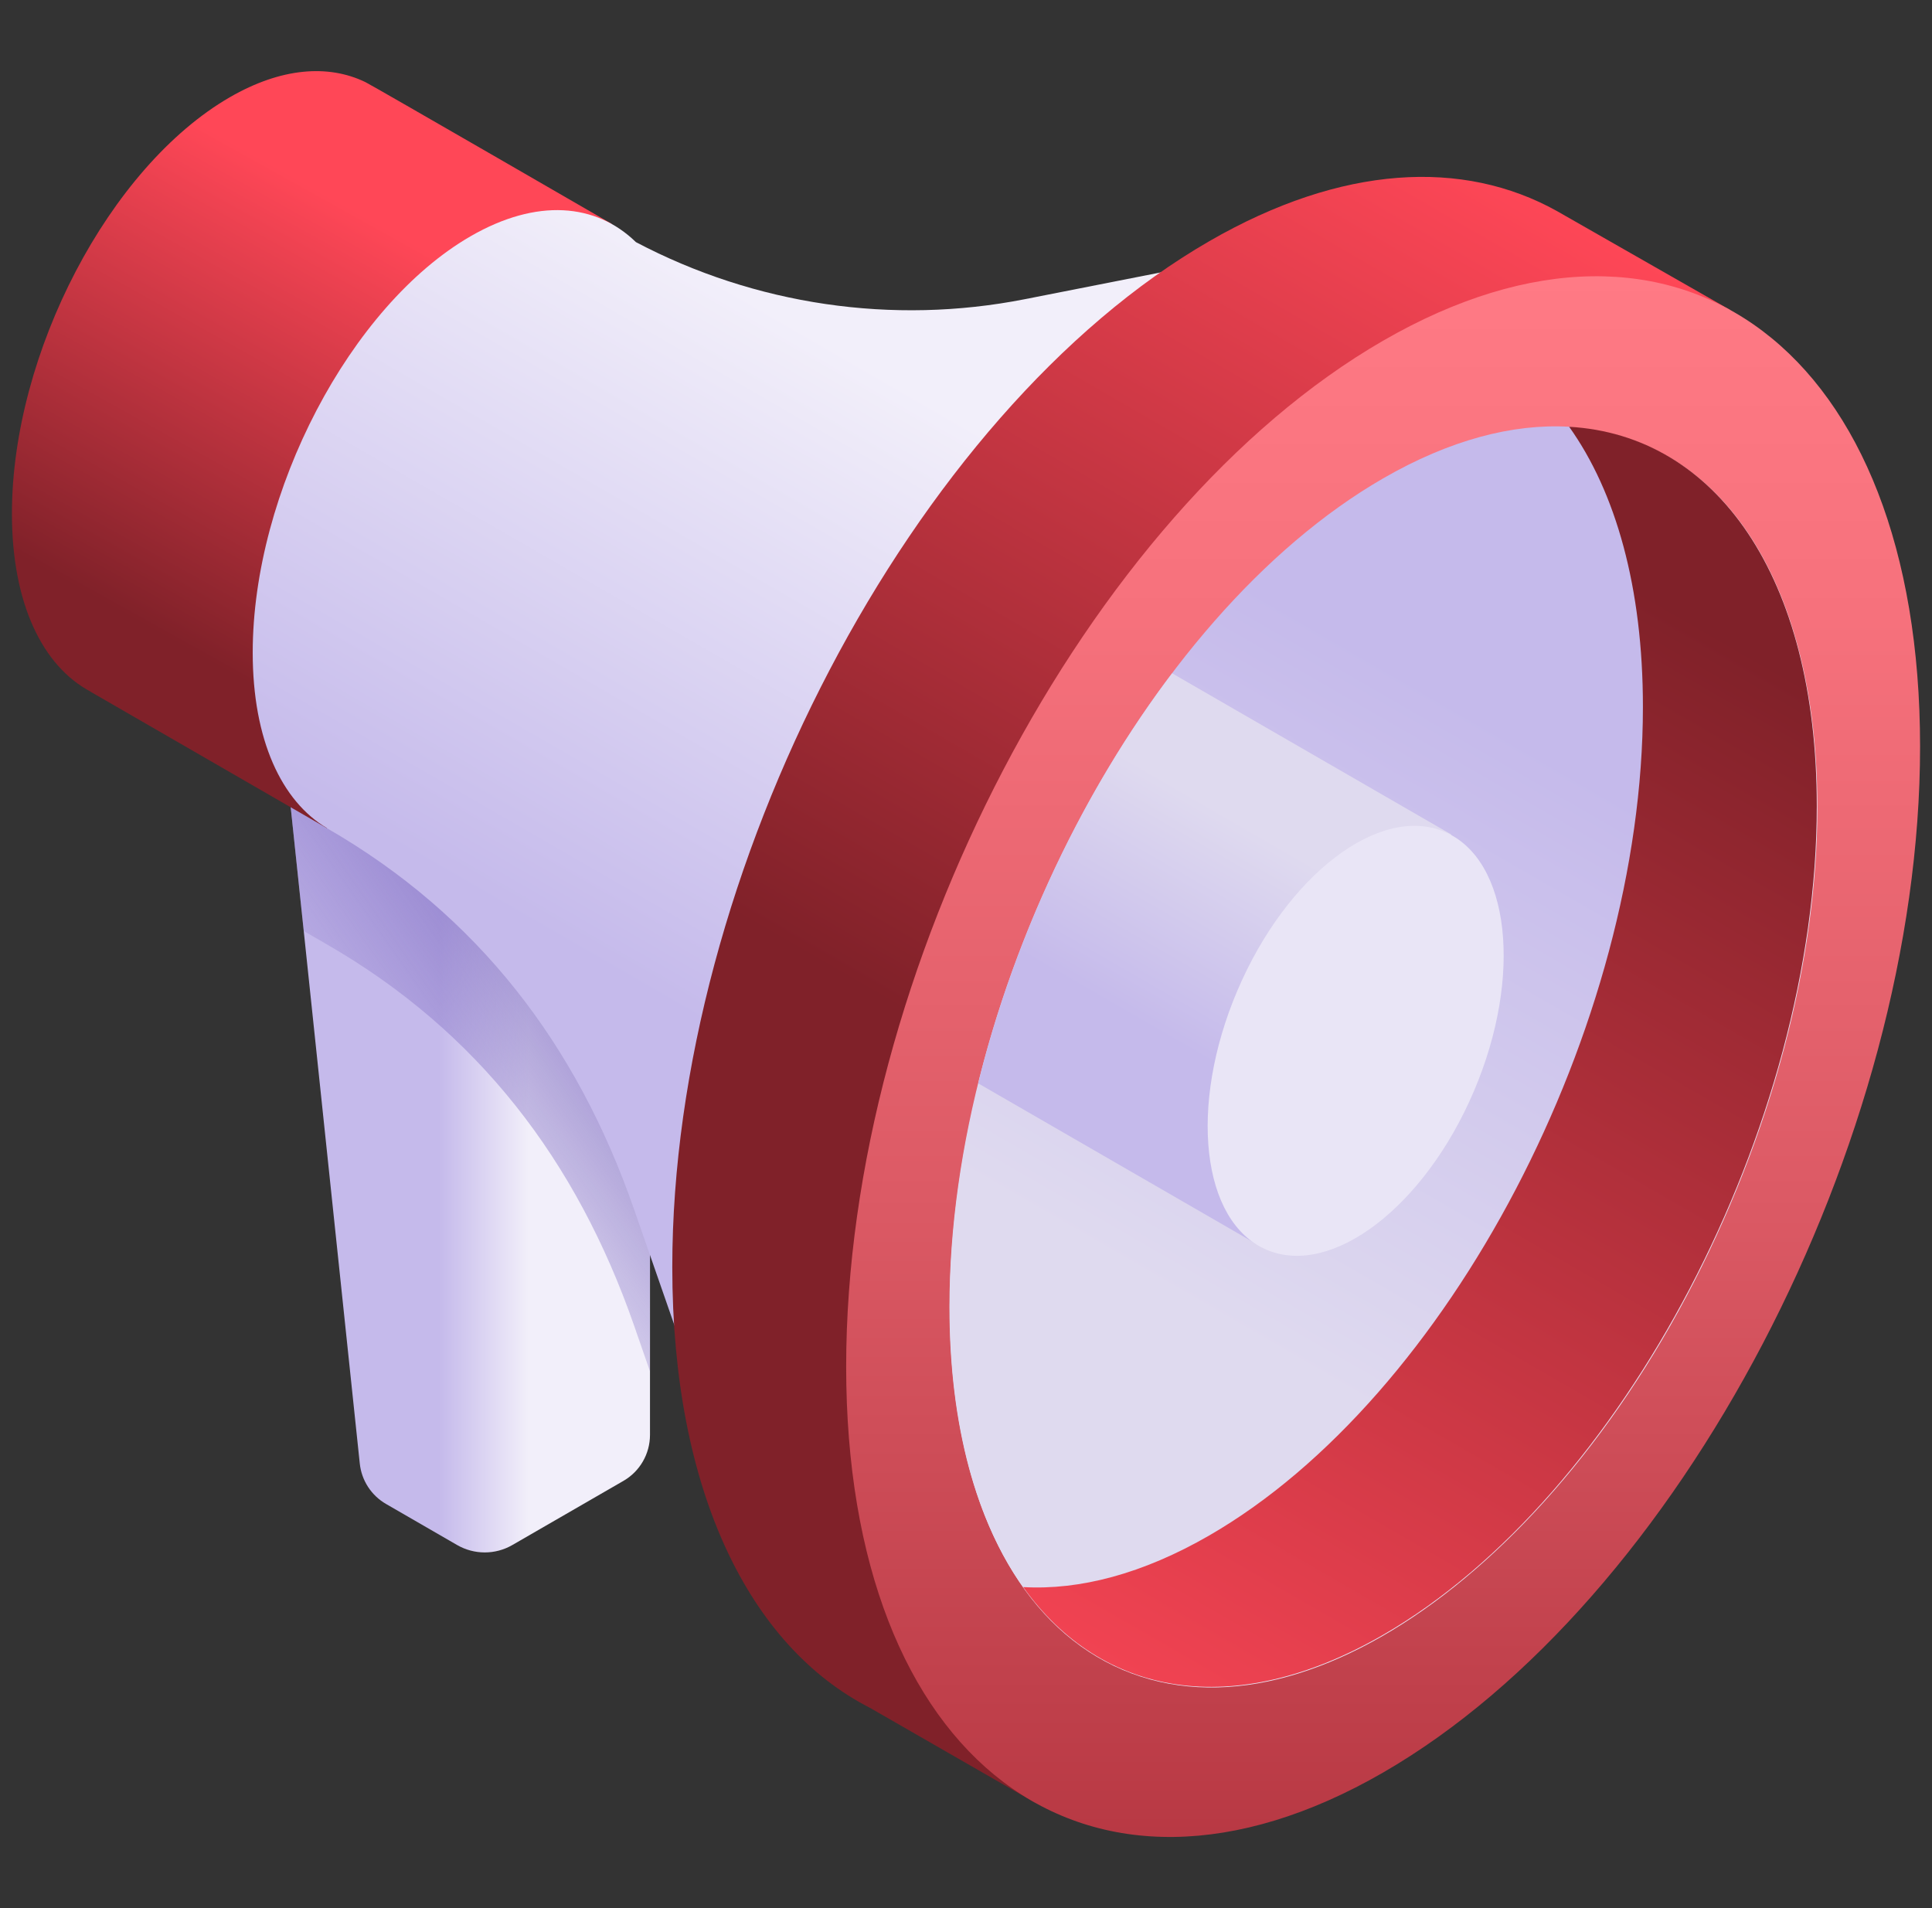 <svg width="81" height="80" viewBox="0 0 81 80" fill="none" xmlns="http://www.w3.org/2000/svg">
<rect x="0" y="0" width="81" height="80" fill="#333333" stroke="none"/>
<g clip-path="url(#clip0_209_7213)">
<path d="M12.146 33.445L15.084 61.361C15.158 62.07 15.568 62.7 16.185 63.056L19.168 64.779C19.883 65.191 20.764 65.191 21.478 64.779L26.138 62.088C26.827 61.691 27.251 60.956 27.251 60.16V38.295L12.146 33.445Z" fill="url(#paint0_linear_209_7213)"/>
<path d="M12.735 39.035L13.71 39.598C20.048 43.249 24.18 48.668 26.584 55.576L27.251 57.495V38.295L12.146 33.446L12.735 39.035Z" fill="url(#paint1_linear_209_7213)"/>
<path d="M15.32 3.443L15.316 3.44L15.316 3.441C13.756 2.688 11.784 2.837 9.637 4.076C4.591 6.99 0.5 14.806 0.5 21.534C0.5 25.295 1.779 27.918 3.788 28.993L3.787 28.996L13.71 34.725L25.644 9.385C25.644 9.385 15.632 3.594 15.32 3.443Z" fill="url(#paint2_linear_209_7213)"/>
<path d="M42.972 12.543C37.414 13.638 31.659 12.785 26.662 10.152C24.986 8.519 22.504 8.304 19.732 9.904C14.686 12.818 10.595 20.633 10.595 27.361C10.595 31.014 11.802 33.592 13.712 34.722L13.71 34.725C20.049 38.376 24.181 43.795 26.584 50.703L30.729 62.615L61.637 8.867L42.972 12.543Z" fill="url(#paint3_linear_209_7213)"/>
<path d="M72.527 12.989L65.277 8.85C61.349 6.66 56.261 6.901 50.698 10.113C38.264 17.291 28.186 36.549 28.186 53.127C28.186 62.51 31.416 69.02 36.474 71.604L43.391 75.579L72.527 12.989Z" fill="url(#paint4_linear_209_7213)"/>
<path d="M80.5 31.303C80.5 14.725 70.421 7.106 57.988 14.284C45.555 21.462 35.476 40.72 35.476 57.297C35.476 73.875 45.555 81.494 57.988 74.316C70.421 67.138 80.5 47.88 80.5 31.303Z" fill="url(#paint5_linear_209_7213)"/>
<path d="M72.535 50.519C78.578 36.337 76.972 22.068 68.949 18.649C60.925 15.23 49.522 23.956 43.479 38.139C37.435 52.322 39.041 66.59 47.065 70.009C55.089 73.428 66.492 64.702 72.535 50.519Z" fill="#E9E5F6"/>
<path d="M65.787 17.892C63.424 17.757 60.779 18.445 57.988 20.057C47.946 25.855 39.806 41.409 39.806 54.798C39.806 59.808 40.946 63.805 42.898 66.542C45.189 69.752 66.873 58.394 72.527 43.025C74.933 36.483 67.62 17.995 65.787 17.892Z" fill="url(#paint6_linear_209_7213)"/>
<path d="M41.011 45.421L52.684 52.161L60.844 34.986L49.141 28.229C45.444 33.115 42.544 39.21 41.011 45.421Z" fill="url(#paint7_linear_209_7213)"/>
<path d="M65.787 17.893C67.74 20.63 68.88 24.626 68.88 29.636C68.88 43.025 60.739 58.579 50.698 64.377C47.906 65.989 45.262 66.675 42.898 66.541C46.164 71.118 51.704 72.171 57.988 68.543C68.03 62.745 76.17 47.191 76.17 33.802C76.17 24.135 71.926 18.241 65.787 17.893Z" fill="url(#paint8_linear_209_7213)"/>
<path d="M61.794 45.75C63.855 40.911 63.307 36.043 60.57 34.877C57.833 33.711 53.942 36.688 51.88 41.526C49.819 46.365 50.367 51.233 53.104 52.399C55.841 53.566 59.732 50.589 61.794 45.75Z" fill="#E9E5F6"/>
</g>
<defs>
<linearGradient id="paint0_linear_209_7213" x1="18.426" y1="49.267" x2="22.177" y2="49.267" gradientUnits="userSpaceOnUse">
<stop stop-color="#C5BAEB"/>
<stop offset="1" stop-color="#F2EFFA"/>
</linearGradient>
<linearGradient id="paint1_linear_209_7213" x1="29.547" y1="38.521" x2="15.149" y2="48.681" gradientUnits="userSpaceOnUse">
<stop stop-color="#7662BD"/>
<stop offset="1" stop-color="#7662BD" stop-opacity="0"/>
</linearGradient>
<linearGradient id="paint2_linear_209_7213" x1="6.526" y1="26.482" x2="16.015" y2="9.454" gradientUnits="userSpaceOnUse">
<stop stop-color="#802129"/>
<stop offset="1" stop-color="#FF4757"/>
</linearGradient>
<linearGradient id="paint3_linear_209_7213" x1="22.539" y1="38.953" x2="36.23" y2="15.24" gradientUnits="userSpaceOnUse">
<stop stop-color="#C5BAEB"/>
<stop offset="1" stop-color="#F2EFFA"/>
</linearGradient>
<linearGradient id="paint4_linear_209_7213" x1="42.839" y1="45.284" x2="64.413" y2="7.917" gradientUnits="userSpaceOnUse">
<stop stop-color="#802129"/>
<stop offset="1" stop-color="#FF4757"/>
</linearGradient>
<linearGradient id="paint5_linear_209_7213" x1="57.988" y1="86.175" x2="57.988" y2="11.377" gradientUnits="userSpaceOnUse">
<stop stop-color="#AB2C37"/>
<stop offset="0.073" stop-color="#B3343F"/>
<stop offset="0.483" stop-color="#DC5A65"/>
<stop offset="0.806" stop-color="#F6717C"/>
<stop offset="1" stop-color="#FF7A85"/>
</linearGradient>
<linearGradient id="paint6_linear_209_7213" x1="63.601" y1="30.881" x2="49.835" y2="54.726" gradientUnits="userSpaceOnUse">
<stop stop-color="#C5BAEB"/>
<stop offset="1" stop-color="#DFDAEF"/>
</linearGradient>
<linearGradient id="paint7_linear_209_7213" x1="48.827" y1="43.473" x2="53.518" y2="35.347" gradientUnits="userSpaceOnUse">
<stop stop-color="#C5BAEB"/>
<stop offset="1" stop-color="#DFDAEF"/>
</linearGradient>
<linearGradient id="paint8_linear_209_7213" x1="73.315" y1="27.34" x2="45.086" y2="76.233" gradientUnits="userSpaceOnUse">
<stop stop-color="#802129"/>
<stop offset="1" stop-color="#FF4757"/>
</linearGradient>
<clipPath id="clip0_209_7213">
<rect width="80" height="80" fill="white" transform="translate(0.5)"/>
</clipPath>
</defs>
</svg>
